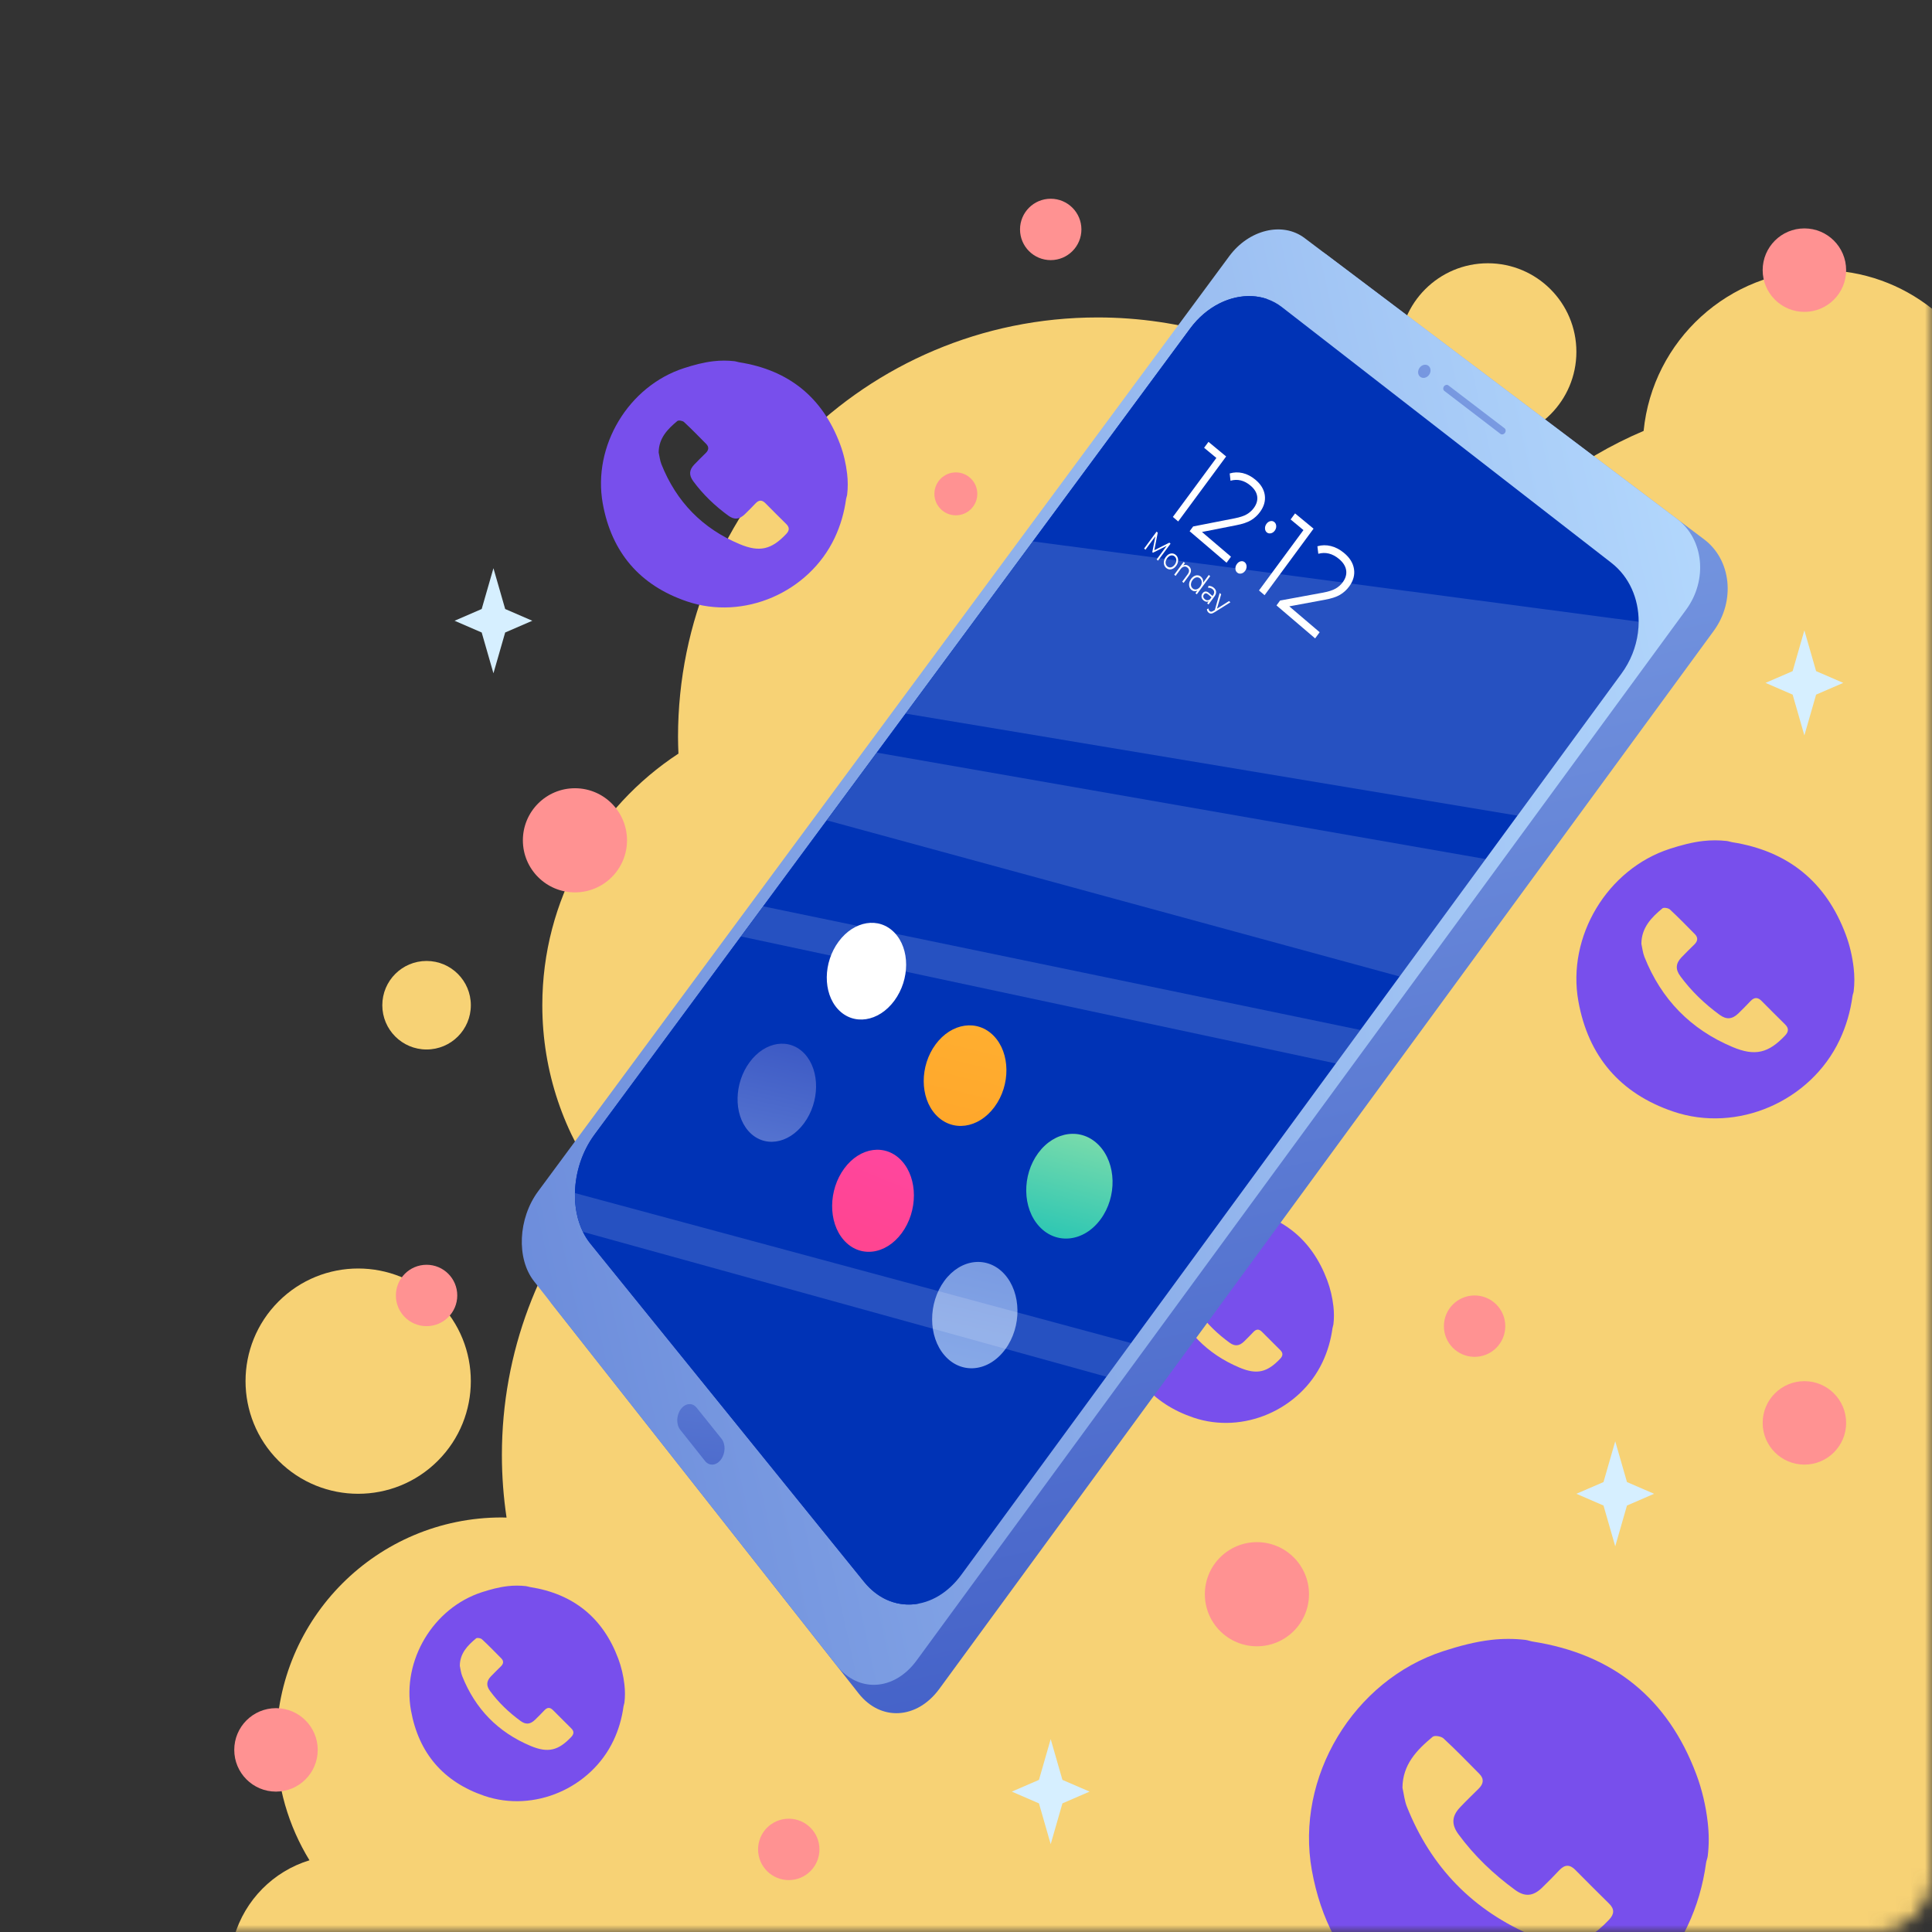 <svg width="136" height="136" viewBox="0 0 136 136" fill="none" xmlns="http://www.w3.org/2000/svg">
<rect x="0" y="0" width="136" height="136" fill="#333333" stroke="none"/>
<mask id="mask0_3360_739" style="mask-type:alpha" maskUnits="userSpaceOnUse" x="0" y="0" width="136" height="136">
<path d="M0 0H132C134.209 0 136 1.791 136 4V132C136 134.209 134.209 136 132 136H0V0Z" fill="#D9D9D9"/>
</mask>
<g mask="url(#mask0_3360_739)">
<path d="M30.821 102.83C33.917 99.734 33.917 94.713 30.821 91.616C27.724 88.52 22.704 88.52 19.607 91.616C16.51 94.713 16.51 99.734 19.607 102.83C22.704 105.927 27.724 105.927 30.821 102.83Z" fill="#F7D275"/>
<path d="M104.734 30.997C108.177 30.997 110.967 28.207 110.967 24.765C110.967 21.322 108.177 18.532 104.734 18.532C101.292 18.532 98.502 21.322 98.502 24.765C98.502 28.207 101.292 30.997 104.734 30.997Z" fill="#F7D275"/>
<path d="M30.028 73.877C31.749 73.877 33.144 72.482 33.144 70.761C33.144 69.04 31.749 67.645 30.028 67.645C28.307 67.645 26.912 69.04 26.912 70.761C26.912 72.482 28.307 73.877 30.028 73.877Z" fill="#F7D275"/>
<path d="M16.492 136.308H136.002V21.732C133.86 20.033 131.151 19.016 128.204 19.016C121.686 19.016 116.327 23.979 115.7 30.333C111.071 32.298 107.052 35.416 103.99 39.319C99.27 29.29 89.078 22.346 77.26 22.346C60.95 22.346 47.728 35.569 47.728 51.879C47.728 52.271 47.742 52.66 47.758 53.049C41.989 56.83 38.175 63.348 38.175 70.761C38.175 75.477 39.719 79.831 42.327 83.35C37.965 88.496 35.33 95.152 35.33 102.426C35.33 103.922 35.444 105.392 35.658 106.828C35.544 106.826 35.43 106.819 35.315 106.819C26.556 106.819 19.456 113.919 19.456 122.678C19.456 125.71 20.309 128.543 21.785 130.952C19.239 131.728 17.241 133.751 16.492 136.308Z" fill="#F7D275"/>
<path d="M85.655 85.023C86.079 84.975 86.51 84.975 86.933 85.023C87.032 85.034 87.126 85.073 87.224 85.089C90.27 85.566 92.35 87.246 93.43 90.129C93.647 90.709 93.792 91.331 93.863 91.952C93.911 92.376 93.915 92.808 93.863 93.231C93.852 93.319 93.811 93.401 93.799 93.489C93.685 94.326 93.456 95.126 93.092 95.893C91.506 99.238 87.508 100.98 84.006 99.788C81.119 98.805 79.379 96.779 78.837 93.769C78.202 90.237 80.415 86.555 83.831 85.45C84.423 85.259 85.035 85.094 85.655 85.023ZM82.276 90.636C82.33 90.875 82.353 91.126 82.443 91.351C83.359 93.661 84.966 95.31 87.257 96.271C88.484 96.786 89.214 96.6 90.119 95.643C90.321 95.429 90.327 95.24 90.119 95.034C89.689 94.609 89.259 94.183 88.835 93.752C88.624 93.538 88.433 93.551 88.232 93.763C88.017 93.99 87.798 94.215 87.572 94.433C87.233 94.759 86.921 94.785 86.55 94.514C85.731 93.916 85.004 93.222 84.402 92.403C84.129 92.032 84.144 91.716 84.461 91.381C84.692 91.136 84.935 90.904 85.173 90.667C85.354 90.487 85.382 90.298 85.195 90.109C84.746 89.656 84.302 89.197 83.833 88.764C83.746 88.683 83.496 88.641 83.423 88.702C82.819 89.203 82.281 89.758 82.276 90.636Z" fill="#784FEC"/>
<path d="M35.747 111.653C36.171 111.605 36.602 111.605 37.025 111.653C37.124 111.664 37.218 111.703 37.316 111.719C40.362 112.196 42.442 113.876 43.522 116.759C43.739 117.339 43.883 117.961 43.955 118.582C44.003 119.006 44.007 119.437 43.955 119.86C43.943 119.948 43.903 120.031 43.891 120.119C43.777 120.956 43.548 121.756 43.184 122.523C41.598 125.868 37.6 127.61 34.098 126.418C31.211 125.435 29.471 123.409 28.929 120.399C28.294 116.867 30.507 113.185 33.923 112.08C34.515 111.889 35.127 111.723 35.747 111.653ZM32.368 117.266C32.422 117.505 32.445 117.755 32.534 117.98C33.451 120.291 35.058 121.939 37.348 122.9C38.576 123.415 39.306 123.23 40.211 122.272C40.413 122.058 40.419 121.869 40.21 121.663C39.781 121.238 39.351 120.812 38.927 120.382C38.716 120.168 38.525 120.18 38.324 120.392C38.108 120.62 37.89 120.845 37.663 121.062C37.324 121.388 37.013 121.415 36.642 121.143C35.823 120.545 35.096 119.852 34.494 119.032C34.221 118.661 34.236 118.345 34.553 118.01C34.784 117.765 35.027 117.533 35.265 117.296C35.445 117.116 35.474 116.927 35.287 116.738C34.838 116.285 34.394 115.826 33.925 115.393C33.837 115.312 33.588 115.27 33.514 115.331C32.91 115.833 32.373 116.388 32.368 117.266Z" fill="#784FEC"/>
<path d="M50.236 25.426C50.72 25.371 51.214 25.371 51.699 25.426C51.812 25.439 51.92 25.483 52.032 25.501C55.52 26.047 57.902 27.971 59.138 31.272C59.386 31.937 59.552 32.649 59.633 33.359C59.688 33.844 59.693 34.339 59.633 34.823C59.621 34.924 59.574 35.019 59.56 35.119C59.429 36.078 59.167 36.993 58.751 37.872C56.934 41.701 52.357 43.697 48.347 42.332C45.041 41.206 43.049 38.886 42.429 35.439C41.702 31.395 44.236 27.18 48.148 25.915C48.825 25.695 49.525 25.506 50.236 25.426ZM46.366 31.853C46.428 32.126 46.455 32.413 46.557 32.671C47.607 35.316 49.447 37.204 52.069 38.304C53.475 38.894 54.311 38.682 55.347 37.585C55.579 37.34 55.585 37.124 55.347 36.888C54.854 36.401 54.362 35.913 53.877 35.42C53.636 35.176 53.417 35.19 53.187 35.432C52.94 35.693 52.689 35.95 52.43 36.199C52.042 36.573 51.686 36.603 51.26 36.292C50.323 35.607 49.491 34.813 48.801 33.875C48.489 33.45 48.505 33.088 48.869 32.704C49.133 32.424 49.411 32.158 49.684 31.887C49.891 31.681 49.922 31.465 49.709 31.248C49.195 30.729 48.686 30.203 48.15 29.708C48.049 29.615 47.764 29.567 47.68 29.637C46.988 30.212 46.373 30.848 46.366 31.853Z" fill="#784FEC"/>
<path d="M119.9 59.199C120.446 59.138 121.003 59.138 121.549 59.199C121.676 59.214 121.798 59.264 121.924 59.284C125.853 59.899 128.535 62.066 129.928 65.785C130.208 66.533 130.394 67.335 130.486 68.136C130.548 68.682 130.553 69.239 130.486 69.785C130.472 69.898 130.419 70.005 130.404 70.118C130.257 71.198 129.961 72.229 129.492 73.219C127.446 77.533 122.291 79.781 117.774 78.242C114.049 76.974 111.805 74.361 111.107 70.479C110.288 65.924 113.142 61.175 117.548 59.75C118.312 59.503 119.1 59.29 119.9 59.199ZM115.542 66.439C115.612 66.746 115.642 67.07 115.757 67.36C116.939 70.34 119.012 72.466 121.966 73.705C123.549 74.37 124.49 74.13 125.658 72.895C125.919 72.619 125.926 72.375 125.657 72.11C125.103 71.562 124.549 71.013 124.001 70.457C123.73 70.181 123.484 70.197 123.224 70.471C122.946 70.764 122.663 71.054 122.372 71.335C121.935 71.755 121.534 71.789 121.054 71.439C119.998 70.668 119.061 69.774 118.284 68.717C117.932 68.238 117.951 67.831 118.36 67.397C118.658 67.083 118.971 66.783 119.279 66.477C119.512 66.246 119.548 66.001 119.307 65.758C118.729 65.173 118.155 64.581 117.551 64.023C117.438 63.918 117.116 63.864 117.022 63.943C116.242 64.59 115.549 65.306 115.542 66.439Z" fill="#784FEC"/>
<path d="M93.914 136.307H107.99C107.98 136.304 107.972 136.3 107.962 136.297C103.714 134.514 100.733 131.457 99.033 127.171C98.868 126.754 98.824 126.289 98.724 125.846C98.734 124.218 99.731 123.188 100.851 122.258C100.988 122.144 101.45 122.222 101.612 122.372C102.481 123.175 103.306 124.026 104.138 124.868C104.484 125.218 104.433 125.569 104.097 125.902C103.655 126.341 103.205 126.773 102.777 127.225C102.188 127.848 102.161 128.434 102.667 129.123C103.784 130.642 105.132 131.928 106.651 133.037C107.34 133.54 107.916 133.492 108.546 132.887C108.964 132.484 109.371 132.067 109.771 131.645C110.144 131.251 110.498 131.229 110.889 131.625C111.676 132.424 112.472 133.214 113.27 134.002C113.656 134.384 113.645 134.734 113.27 135.131C112.788 135.641 112.332 136.03 111.874 136.307H118.417C118.545 136.074 118.669 135.838 118.784 135.595C119.459 134.172 119.884 132.69 120.096 131.137C120.118 130.975 120.193 130.821 120.213 130.658C120.31 129.873 120.303 129.072 120.213 128.287C120.082 127.135 119.814 125.982 119.411 124.906C117.409 119.558 113.551 116.441 107.901 115.557C107.72 115.528 107.545 115.456 107.362 115.435C106.577 115.346 105.777 115.346 104.991 115.435C103.84 115.566 102.707 115.872 101.609 116.227C95.272 118.277 91.168 125.106 92.346 131.656C92.657 133.382 93.181 134.933 93.914 136.307Z" fill="#784FEC"/>
<path d="M60.444 119.209L38.887 91.838C37.613 90.222 37.741 87.369 39.157 85.451L88.076 19.233C89.467 17.349 91.854 16.773 93.423 17.957L119.963 37.971C121.87 39.409 122.178 42.301 120.63 44.416L66.126 118.881C64.546 121.04 61.994 121.176 60.444 119.209Z" fill="url(#paint0_linear_3360_739)"/>
<path d="M58.891 117.236L37.595 90.196C36.337 88.598 36.47 85.77 37.878 83.864L86.53 18.036C87.914 16.163 90.28 15.585 91.832 16.756L118.053 36.53C119.935 37.95 120.232 40.816 118.693 42.917L64.521 116.889C62.95 119.033 60.421 119.179 58.891 117.236Z" fill="url(#paint1_linear_3360_739)"/>
<path d="M114.14 47.416L67.674 110.851C65.771 113.447 62.693 113.657 60.825 111.35L41.561 87.546C41.355 87.293 41.179 87.014 41.034 86.715C40.638 85.91 40.453 84.961 40.472 83.985C40.501 82.556 40.965 81.065 41.853 79.864L83.784 23.117C84.361 22.337 85.073 21.746 85.835 21.361C87.313 20.617 88.99 20.648 90.233 21.613L113.428 39.618C114.695 40.601 115.355 42.144 115.351 43.765C115.351 44.033 115.331 44.303 115.294 44.573C115.159 45.561 114.778 46.546 114.14 47.416Z" fill="#0033B6"/>
<path d="M62.762 111.5L43.498 87.696C43.292 87.442 43.116 87.164 42.972 86.865C42.576 86.06 42.391 85.111 42.41 84.135C42.438 82.707 42.903 81.215 43.791 80.014L85.722 23.268C86.299 22.488 87.011 21.896 87.773 21.512C88.231 21.281 88.708 21.125 89.186 21.048C88.131 20.686 86.929 20.811 85.835 21.362C85.073 21.746 84.362 22.337 83.784 23.118L41.853 79.864C40.965 81.065 40.501 82.556 40.472 83.985C40.453 84.961 40.638 85.91 41.034 86.715C41.179 87.014 41.355 87.293 41.561 87.546L60.825 111.35C61.866 112.636 63.282 113.139 64.662 112.884C63.964 112.637 63.311 112.179 62.762 111.5Z" fill="#0033B6"/>
<path d="M100.594 26.391C100.435 26.606 100.159 26.666 99.977 26.527C99.794 26.387 99.775 26.1 99.933 25.885C100.091 25.672 100.367 25.61 100.549 25.749C100.733 25.889 100.751 26.176 100.594 26.391Z" fill="url(#paint2_linear_3360_739)"/>
<path d="M105.62 30.541L101.67 27.516C101.578 27.446 101.568 27.303 101.647 27.196C101.726 27.088 101.864 27.058 101.956 27.128L105.909 30.147C106.004 30.219 106.015 30.366 105.936 30.474C105.854 30.584 105.713 30.614 105.62 30.541Z" fill="url(#paint3_linear_3360_739)"/>
<path d="M49.628 102.842L47.885 100.648C47.589 100.276 47.607 99.627 47.924 99.197C48.24 98.767 48.736 98.717 49.033 99.087L50.785 101.27C51.088 101.646 51.074 102.304 50.754 102.74C50.433 103.175 49.929 103.221 49.628 102.842Z" fill="url(#paint4_linear_3360_739)"/>
<path d="M62.956 70.442C61.849 71.943 60.069 72.209 58.988 71.043C57.918 69.887 57.941 67.761 59.031 66.284C60.12 64.808 61.877 64.521 62.964 65.652C64.062 66.793 64.062 68.941 62.956 70.442Z" fill="white"/>
<path d="M70.01 77.915C68.873 79.461 67.017 79.706 65.875 78.474C64.743 77.252 64.741 75.038 65.86 73.518C66.979 71.999 68.809 71.73 69.959 72.925C71.119 74.131 71.146 76.37 70.01 77.915Z" fill="url(#paint5_linear_3360_739)"/>
<path d="M77.477 85.827C76.308 87.42 74.372 87.644 73.162 86.339C71.963 85.045 71.931 82.736 73.081 81.17C74.232 79.606 76.141 79.356 77.359 80.622C78.587 81.9 78.645 84.235 77.477 85.827Z" fill="url(#paint6_linear_3360_739)"/>
<path d="M56.598 79.07C55.489 80.575 53.728 80.81 52.674 79.605C51.631 78.411 51.677 76.25 52.769 74.77C53.861 73.29 55.599 73.032 56.659 74.202C57.73 75.382 57.707 77.566 56.598 79.07Z" fill="url(#paint7_linear_3360_739)"/>
<path d="M63.479 86.799C62.34 88.349 60.504 88.563 59.391 87.288C58.288 86.025 58.309 83.774 59.431 82.251C60.552 80.729 62.362 80.489 63.484 81.726C64.616 82.974 64.618 85.25 63.479 86.799Z" fill="url(#paint8_linear_3360_739)"/>
<path d="M70.764 94.981C69.591 96.578 67.677 96.769 66.497 95.419C65.328 94.082 65.323 91.734 66.475 90.165C67.627 88.597 69.516 88.379 70.704 89.688C71.903 91.011 71.935 93.385 70.764 94.981Z" fill="url(#paint9_linear_3360_739)"/>
<path d="M86.312 32.132L82.937 36.707L82.562 36.388L85.625 32.236L84.761 31.521L85.069 31.104L86.312 32.132Z" fill="white"/>
<path d="M86.653 39.188L86.341 39.613L83.742 37.394L83.99 37.059L86.911 36.487C87.282 36.414 87.566 36.319 87.764 36.204C87.962 36.088 88.126 35.942 88.256 35.766C88.457 35.493 88.538 35.217 88.498 34.939C88.457 34.661 88.296 34.405 88.014 34.172C87.576 33.809 87.112 33.699 86.62 33.84L86.563 33.328C86.862 33.238 87.166 33.23 87.475 33.301C87.785 33.374 88.082 33.528 88.367 33.764C88.749 34.08 88.971 34.441 89.032 34.849C89.091 35.258 88.979 35.656 88.693 36.044C88.517 36.282 88.306 36.476 88.057 36.624C87.808 36.773 87.46 36.89 87.009 36.975L84.611 37.448L86.653 39.188Z" fill="white"/>
<path d="M89.048 37.199C89.044 37.081 89.08 36.972 89.155 36.87C89.23 36.769 89.321 36.707 89.427 36.685C89.534 36.662 89.626 36.685 89.706 36.751C89.786 36.817 89.829 36.908 89.837 37.026C89.844 37.142 89.81 37.252 89.735 37.354C89.66 37.456 89.567 37.519 89.458 37.541C89.347 37.563 89.252 37.541 89.172 37.475C89.094 37.408 89.052 37.316 89.048 37.199ZM86.965 40.026C86.961 39.908 86.998 39.799 87.073 39.697C87.148 39.595 87.238 39.533 87.344 39.512C87.45 39.49 87.543 39.513 87.621 39.58C87.701 39.648 87.743 39.74 87.751 39.857C87.757 39.975 87.723 40.085 87.648 40.187C87.573 40.289 87.48 40.351 87.371 40.373C87.261 40.395 87.166 40.371 87.088 40.304C87.009 40.237 86.968 40.144 86.965 40.026Z" fill="white"/>
<path d="M92.465 37.215L89.017 41.898L88.625 41.563L91.754 37.315L90.851 36.566L91.164 36.14L92.465 37.215Z" fill="white"/>
<path d="M92.896 44.504L92.576 44.938L89.857 42.617L90.109 42.274L93.132 41.718C93.515 41.647 93.809 41.552 94.013 41.435C94.217 41.318 94.386 41.17 94.518 40.989C94.725 40.71 94.805 40.426 94.76 40.138C94.715 39.851 94.545 39.585 94.251 39.341C93.793 38.962 93.309 38.843 92.8 38.982L92.736 38.453C93.044 38.364 93.36 38.358 93.681 38.437C94.003 38.515 94.312 38.677 94.611 38.924C95.011 39.254 95.245 39.631 95.312 40.052C95.379 40.474 95.266 40.885 94.975 41.282C94.796 41.526 94.578 41.723 94.322 41.874C94.066 42.024 93.704 42.14 93.239 42.223L90.757 42.683L92.896 44.504Z" fill="white"/>
<path d="M82.398 38.271L81.516 39.465L81.42 39.382L82.125 38.426L81.161 38.907L81.114 38.867L81.332 37.75L80.632 38.697L80.537 38.614L81.416 37.424L81.498 37.495L81.256 38.733L82.316 38.199L82.398 38.271Z" fill="white"/>
<path d="M81.948 39.758C81.922 39.67 81.919 39.578 81.939 39.481C81.958 39.384 82 39.292 82.065 39.205C82.13 39.117 82.204 39.052 82.286 39.01C82.369 38.967 82.453 38.951 82.536 38.96C82.62 38.969 82.696 39.003 82.765 39.063C82.834 39.122 82.883 39.196 82.909 39.282C82.936 39.369 82.94 39.46 82.919 39.558C82.9 39.654 82.857 39.747 82.792 39.834C82.727 39.922 82.654 39.987 82.571 40.029C82.488 40.072 82.405 40.089 82.32 40.081C82.236 40.072 82.16 40.037 82.091 39.978C82.022 39.918 81.974 39.845 81.948 39.758ZM82.338 39.945C82.4 39.951 82.462 39.937 82.525 39.903C82.587 39.869 82.643 39.818 82.694 39.749C82.744 39.681 82.778 39.61 82.795 39.536C82.812 39.463 82.81 39.395 82.792 39.331C82.772 39.267 82.737 39.213 82.687 39.169C82.637 39.126 82.58 39.1 82.519 39.095C82.457 39.088 82.395 39.102 82.332 39.136C82.27 39.17 82.214 39.221 82.163 39.289C82.112 39.358 82.079 39.428 82.062 39.502C82.045 39.575 82.047 39.644 82.065 39.708C82.084 39.772 82.119 39.826 82.17 39.87C82.221 39.914 82.277 39.939 82.338 39.945Z" fill="white"/>
<path d="M83.836 40.15C83.842 40.262 83.797 40.381 83.705 40.507L83.318 41.031L83.221 40.946L83.598 40.434C83.667 40.34 83.701 40.252 83.7 40.171C83.699 40.089 83.664 40.019 83.595 39.959C83.517 39.892 83.434 39.867 83.347 39.887C83.259 39.905 83.178 39.965 83.103 40.067L82.753 40.54L82.656 40.456L83.321 39.554L83.414 39.635L83.292 39.801C83.358 39.769 83.427 39.759 83.496 39.769C83.566 39.779 83.63 39.81 83.693 39.864C83.784 39.943 83.831 40.037 83.836 40.15Z" fill="white"/>
<path d="M85.19 40.558L84.246 41.837L84.152 41.756L84.285 41.577C84.21 41.612 84.137 41.625 84.066 41.615C83.993 41.606 83.926 41.574 83.866 41.522C83.798 41.463 83.751 41.39 83.725 41.303C83.699 41.216 83.696 41.125 83.716 41.028C83.737 40.931 83.78 40.838 83.846 40.748C83.912 40.659 83.986 40.593 84.07 40.55C84.152 40.507 84.235 40.49 84.318 40.499C84.402 40.508 84.478 40.542 84.545 40.601C84.604 40.651 84.646 40.712 84.671 40.784C84.696 40.855 84.702 40.934 84.69 41.019L85.091 40.474L85.19 40.558ZM84.124 41.495C84.186 41.502 84.25 41.488 84.313 41.454C84.376 41.42 84.433 41.369 84.484 41.3C84.534 41.231 84.568 41.159 84.585 41.085C84.601 41.011 84.6 40.941 84.58 40.876C84.561 40.812 84.526 40.758 84.475 40.714C84.423 40.669 84.366 40.644 84.303 40.638C84.241 40.632 84.179 40.645 84.116 40.679C84.053 40.713 83.996 40.764 83.945 40.833C83.894 40.902 83.86 40.973 83.845 41.047C83.828 41.121 83.829 41.191 83.848 41.256C83.868 41.321 83.903 41.375 83.954 41.42C84.005 41.464 84.061 41.489 84.124 41.495Z" fill="white"/>
<path d="M85.604 41.659C85.612 41.762 85.572 41.872 85.487 41.989L85.071 42.553L84.977 42.471L85.081 42.329C85.025 42.357 84.964 42.366 84.902 42.355C84.839 42.344 84.779 42.313 84.719 42.261C84.638 42.191 84.591 42.111 84.579 42.021C84.567 41.931 84.591 41.846 84.648 41.767C84.705 41.689 84.774 41.647 84.853 41.639C84.933 41.63 85.022 41.669 85.119 41.753L85.351 41.954L85.392 41.898C85.45 41.82 85.476 41.745 85.471 41.674C85.466 41.602 85.43 41.537 85.362 41.479C85.316 41.439 85.265 41.41 85.208 41.392C85.152 41.375 85.096 41.37 85.041 41.376L85.065 41.246C85.13 41.239 85.197 41.247 85.264 41.271C85.332 41.294 85.394 41.331 85.452 41.381C85.546 41.463 85.597 41.556 85.604 41.659ZM84.984 42.255C85.047 42.257 85.11 42.237 85.174 42.194L85.283 42.045L85.055 41.847C84.93 41.739 84.829 41.739 84.748 41.847C84.709 41.9 84.694 41.956 84.705 42.015C84.714 42.073 84.749 42.127 84.806 42.178C84.861 42.226 84.921 42.252 84.984 42.255Z" fill="white"/>
<path d="M86.613 42.396L85.493 43.099C85.4 43.158 85.321 43.19 85.256 43.192C85.191 43.194 85.13 43.171 85.075 43.123C85.04 43.092 85.012 43.057 84.992 43.017C84.972 42.977 84.961 42.932 84.959 42.886L85.072 42.834C85.075 42.912 85.103 42.974 85.154 43.019C85.188 43.048 85.224 43.061 85.265 43.059C85.306 43.056 85.358 43.036 85.418 42.999L85.516 42.938L85.857 41.745L85.961 41.834L85.666 42.847L86.514 42.311L86.613 42.396Z" fill="white"/>
<g opacity="0.15">
<path d="M114.141 47.416L106.817 57.416L63.75 50.232L72.707 38.111L115.352 43.765C115.352 44.033 115.333 44.303 115.296 44.574C115.16 45.561 114.779 46.545 114.141 47.416Z" fill="white"/>
<path d="M95.763 72.505L94.037 74.862L52.158 65.92L53.724 63.801L95.763 72.505Z" fill="white"/>
<path d="M79.62 94.544L77.884 96.914L41.036 86.715C40.64 85.91 40.455 84.961 40.474 83.985L79.62 94.544Z" fill="white"/>
<path d="M104.58 60.472L98.525 68.739L58.201 57.745L61.722 52.98L104.58 60.472Z" fill="white"/>
</g>
<path d="M127.018 103.099C128.64 103.099 129.956 101.784 129.956 100.161C129.956 98.539 128.64 97.224 127.018 97.224C125.395 97.224 124.08 98.539 124.08 100.161C124.08 101.784 125.395 103.099 127.018 103.099Z" fill="#FF9292"/>
<path d="M19.428 126.118C21.05 126.118 22.366 124.803 22.366 123.181C22.366 121.558 21.05 120.243 19.428 120.243C17.805 120.243 16.49 121.558 16.49 123.181C16.49 124.803 17.805 126.118 19.428 126.118Z" fill="#FF9292"/>
<path d="M127.018 21.954C128.64 21.954 129.956 20.638 129.956 19.016C129.956 17.393 128.64 16.078 127.018 16.078C125.395 16.078 124.08 17.393 124.08 19.016C124.08 20.638 125.395 21.954 127.018 21.954Z" fill="#FF9292"/>
<path d="M103.801 95.513C104.994 95.513 105.962 94.546 105.962 93.353C105.962 92.16 104.994 91.192 103.801 91.192C102.608 91.192 101.641 92.16 101.641 93.353C101.641 94.546 102.608 95.513 103.801 95.513Z" fill="#FF9292"/>
<path d="M55.524 132.346C56.717 132.346 57.684 131.378 57.684 130.185C57.684 128.992 56.717 128.025 55.524 128.025C54.331 128.025 53.363 128.992 53.363 130.185C53.363 131.378 54.331 132.346 55.524 132.346Z" fill="#FF9292"/>
<path d="M30.028 93.353C31.221 93.353 32.188 92.386 32.188 91.193C32.188 90 31.221 89.032 30.028 89.032C28.834 89.032 27.867 90 27.867 91.193C27.867 92.386 28.834 93.353 30.028 93.353Z" fill="#FF9292"/>
<path d="M73.963 18.311C75.156 18.311 76.124 17.343 76.124 16.15C76.124 14.957 75.156 13.99 73.963 13.99C72.77 13.99 71.803 14.957 71.803 16.15C71.803 17.343 72.77 18.311 73.963 18.311Z" fill="#FF9292"/>
<path d="M67.286 36.275C68.12 36.275 68.796 35.599 68.796 34.764C68.796 33.93 68.12 33.254 67.286 33.254C66.452 33.254 65.775 33.93 65.775 34.764C65.775 35.599 66.452 36.275 67.286 36.275Z" fill="#FF9292"/>
<path d="M88.48 115.888C90.504 115.888 92.145 114.247 92.145 112.222C92.145 110.198 90.504 108.557 88.48 108.557C86.455 108.557 84.814 110.198 84.814 112.222C84.814 114.247 86.455 115.888 88.48 115.888Z" fill="#FF9292"/>
<path d="M40.472 62.818C42.496 62.818 44.137 61.177 44.137 59.153C44.137 57.129 42.496 55.487 40.472 55.487C38.448 55.487 36.807 57.129 36.807 59.153C36.807 61.177 38.448 62.818 40.472 62.818Z" fill="#FF9292"/>
<path d="M33.908 42.87L34.735 40L35.561 42.87L37.471 43.697L35.561 44.523L34.735 47.394L33.908 44.523L32 43.697L33.908 42.87Z" fill="#D6EFFF"/>
<path d="M112.876 104.327L113.702 101.456L114.528 104.327L116.437 105.153L114.528 105.979L113.702 108.85L112.876 105.979L110.967 105.153L112.876 104.327Z" fill="#D6EFFF"/>
<path d="M73.136 125.292L73.962 122.422L74.788 125.292L76.698 126.118L74.788 126.945L73.962 129.816L73.136 126.945L71.227 126.118L73.136 125.292Z" fill="#D6EFFF"/>
<path d="M126.19 47.244L127.016 44.373L127.842 47.244L129.752 48.07L127.842 48.897L127.016 51.767L126.19 48.897L124.281 48.07L126.19 47.244Z" fill="#D6EFFF"/>
</g>
<defs>
<linearGradient id="paint0_linear_3360_739" x1="53.639" y1="-53.095" x2="104.079" y2="174.984" gradientUnits="userSpaceOnUse">
<stop offset="2.7e-07" stop-color="#B8DDFF"/>
<stop offset="1" stop-color="#1C37B5"/>
</linearGradient>
<linearGradient id="paint1_linear_3360_739" x1="131.047" y1="55.161" x2="-70.361" y2="99.615" gradientUnits="userSpaceOnUse">
<stop offset="2.7e-07" stop-color="#B8DDFF"/>
<stop offset="1" stop-color="#1C37B5"/>
</linearGradient>
<linearGradient id="paint2_linear_3360_739" x1="131.892" y1="-3.287" x2="56.445" y2="66.913" gradientUnits="userSpaceOnUse">
<stop offset="2.7e-07" stop-color="#B8DDFF"/>
<stop offset="1" stop-color="#1C37B5"/>
</linearGradient>
<linearGradient id="paint3_linear_3360_739" x1="130.395" y1="4.085" x2="65.511" y2="64.457" gradientUnits="userSpaceOnUse">
<stop offset="2.7e-07" stop-color="#B8DDFF"/>
<stop offset="1" stop-color="#1C37B5"/>
</linearGradient>
<linearGradient id="paint4_linear_3360_739" x1="54.63" y1="48.048" x2="46.52" y2="129.224" gradientUnits="userSpaceOnUse">
<stop offset="2.7e-07" stop-color="#B8DDFF"/>
<stop offset="1" stop-color="#1C37B5"/>
</linearGradient>
<linearGradient id="paint5_linear_3360_739" x1="57.982" y1="117.176" x2="72.566" y2="56.449" gradientUnits="userSpaceOnUse">
<stop offset="2.7e-07" stop-color="#FF8110"/>
<stop offset="1" stop-color="#FFBE3B"/>
</linearGradient>
<linearGradient id="paint6_linear_3360_739" x1="79.623" y1="66.902" x2="73.885" y2="88.796" gradientUnits="userSpaceOnUse">
<stop offset="2.7e-07" stop-color="#FFFF9D"/>
<stop offset="1" stop-color="#1CC2B5"/>
</linearGradient>
<linearGradient id="paint7_linear_3360_739" x1="47.664" y1="109.744" x2="57.5" y2="63.777" gradientUnits="userSpaceOnUse">
<stop offset="2.7e-07" stop-color="#B8DDFF"/>
<stop offset="1" stop-color="#1C37B5"/>
</linearGradient>
<linearGradient id="paint8_linear_3360_739" x1="67.209" y1="70.596" x2="54.945" y2="100.311" gradientUnits="userSpaceOnUse">
<stop offset="2.7e-07" stop-color="#FF48B4"/>
<stop offset="1" stop-color="#FF4276"/>
</linearGradient>
<linearGradient id="paint9_linear_3360_739" x1="61.487" y1="124.431" x2="81.568" y2="34.799" gradientUnits="userSpaceOnUse">
<stop offset="2.7e-07" stop-color="#B8DDFF"/>
<stop offset="1" stop-color="#1C37B5"/>
</linearGradient>
</defs>
</svg>
